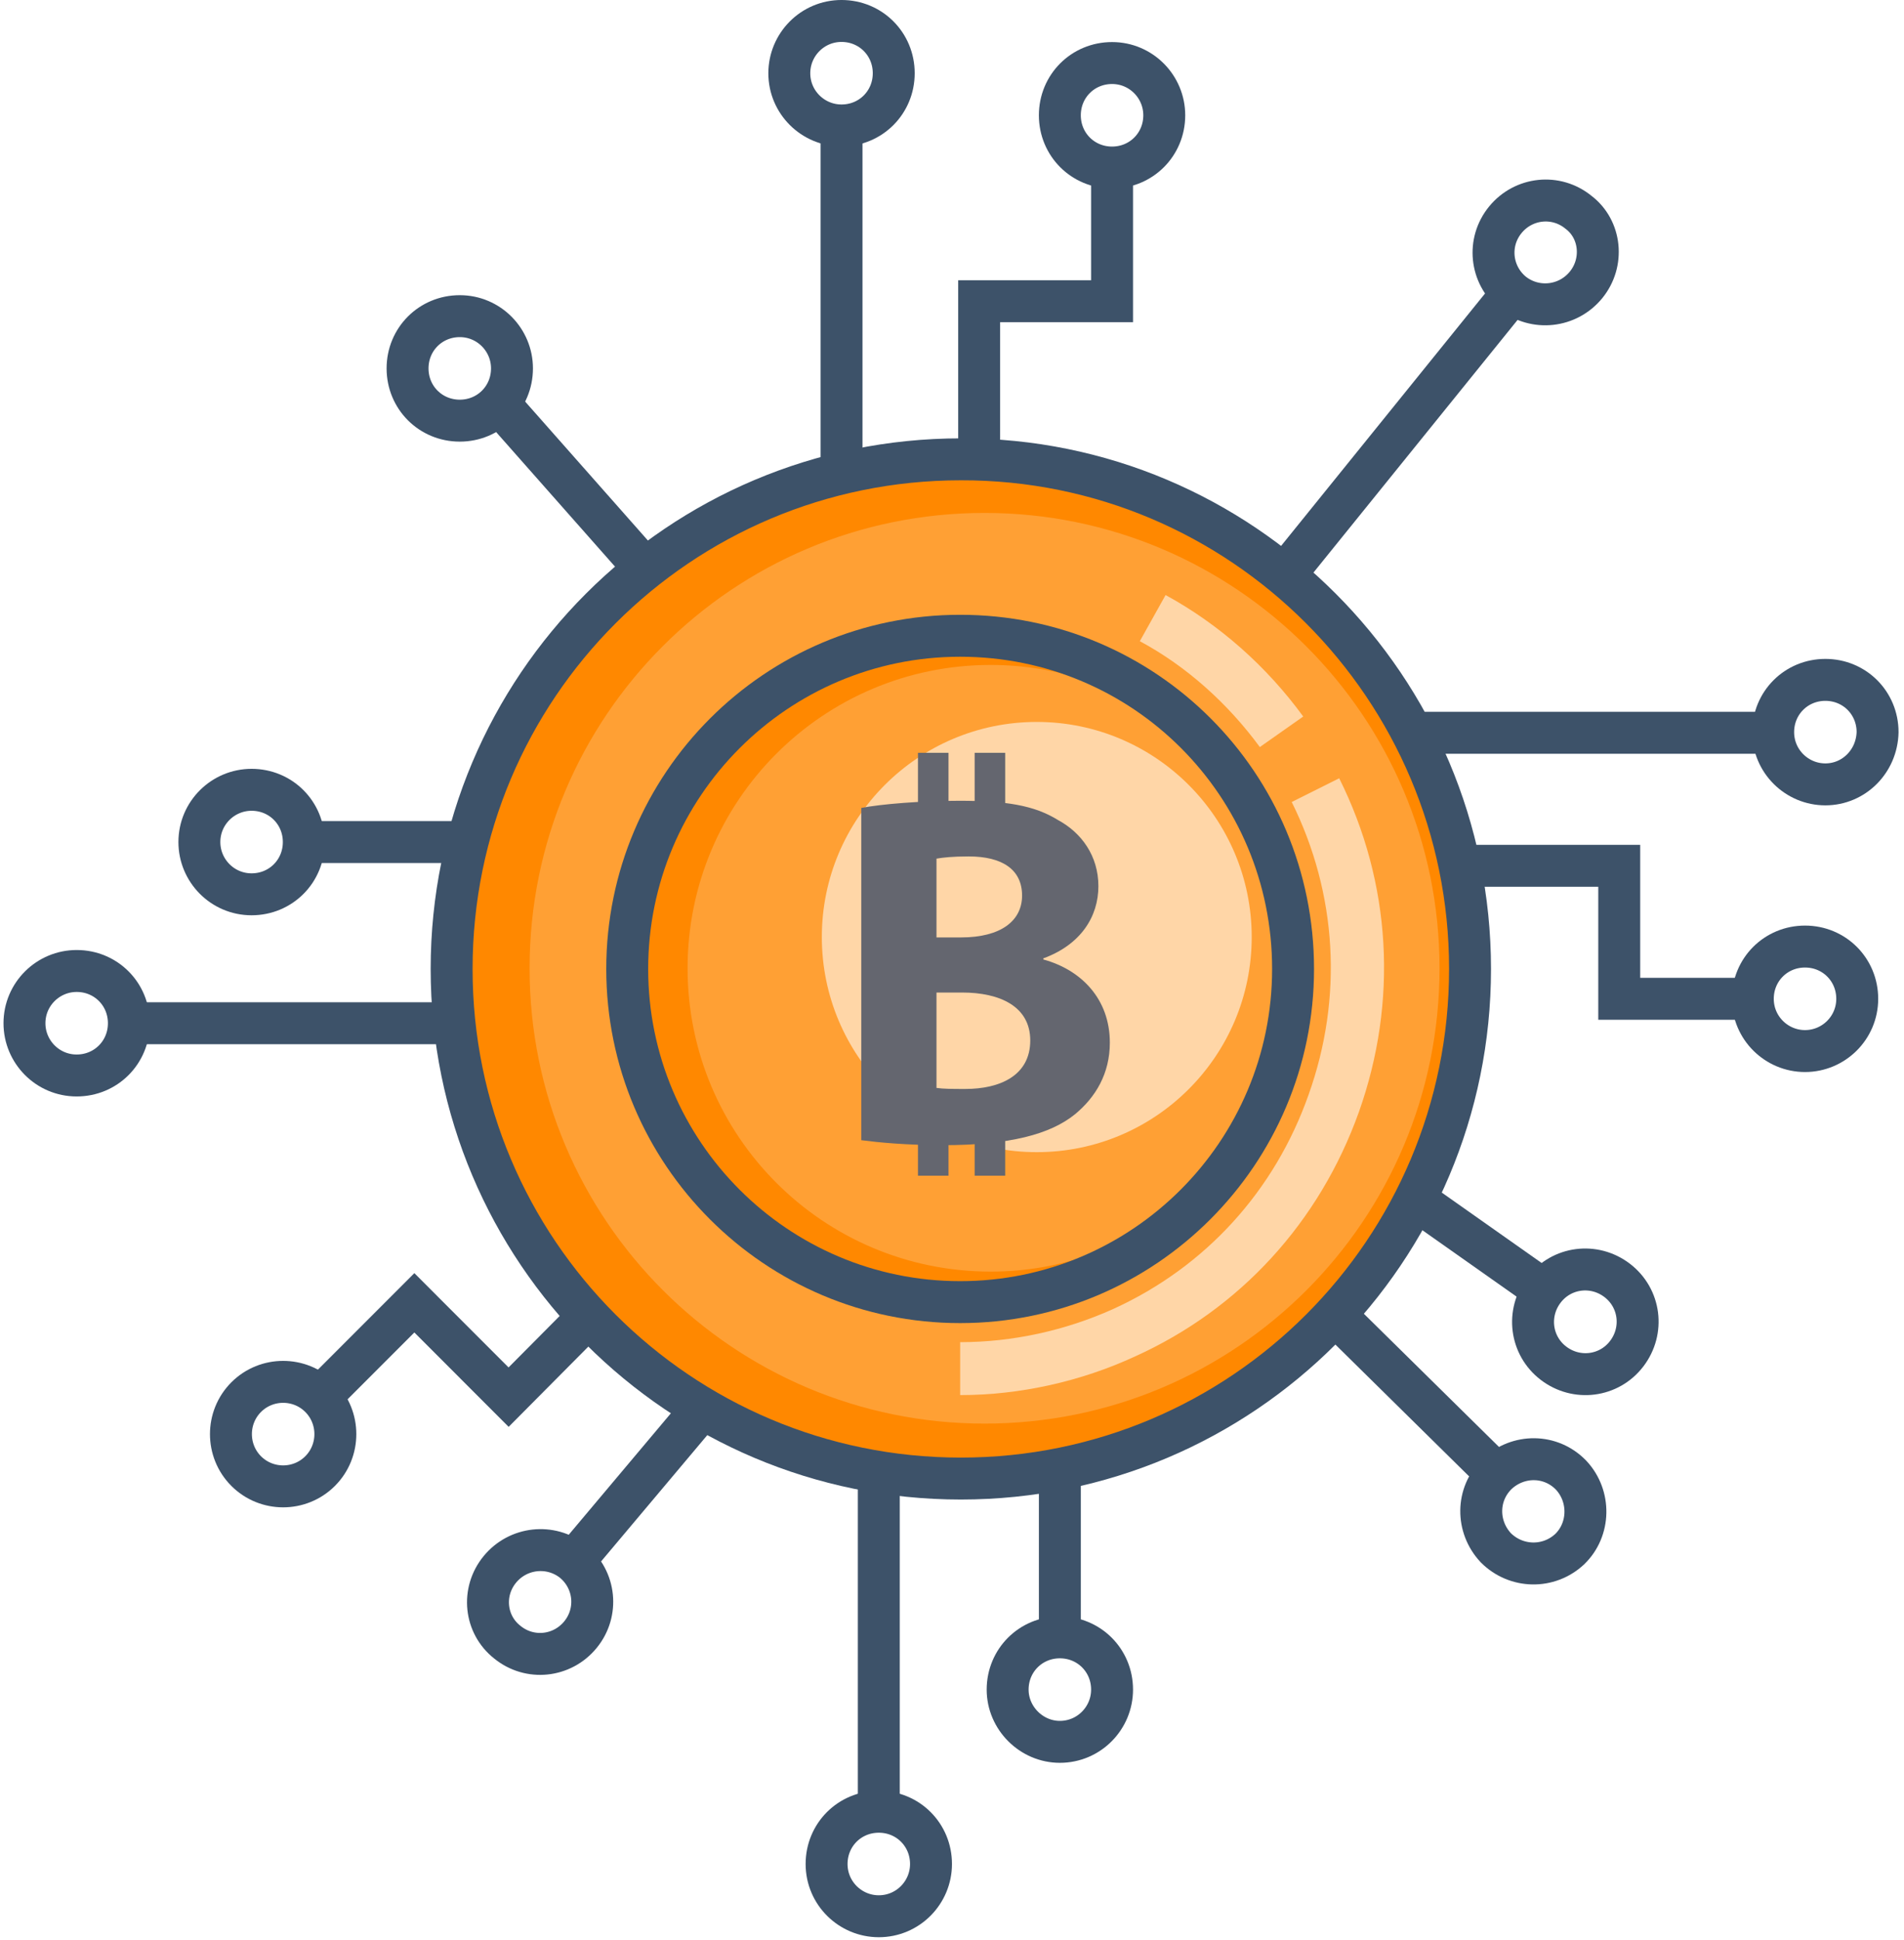 <svg width="218" height="222" viewBox="0 0 218 222" fill="none" xmlns="http://www.w3.org/2000/svg">
<path d="M112.109 53.187V34.472H127.326V19.174" stroke="#3D5269" stroke-width="4.8" stroke-miterlimit="10"/>
<path d="M133.303 13.194C133.303 16.533 130.664 19.173 127.325 19.173C123.987 19.173 121.348 16.533 121.348 13.194C121.348 9.855 123.987 7.214 127.325 7.214C130.664 7.214 133.303 9.932 133.303 13.194Z" stroke="#3D5269" stroke-width="4.8" stroke-miterlimit="10"/>
<path d="M166.686 99.082H185.395V114.302H200.689" stroke="#3D5269" stroke-width="4.8" stroke-miterlimit="10"/>
<path d="M206.667 120.282C203.407 120.282 200.689 117.642 200.689 114.302C200.689 110.963 203.329 108.323 206.667 108.323C210.005 108.323 212.645 110.963 212.645 114.302C212.645 117.642 209.928 120.282 206.667 120.282Z" stroke="#3D5269" stroke-width="4.8" stroke-miterlimit="10"/>
<path d="M71.43 146.607L58.233 159.887L47.441 149.092L36.65 159.887" stroke="#3D5269" stroke-width="4.8" stroke-miterlimit="10"/>
<path d="M28.188 159.886C30.517 157.556 34.321 157.556 36.65 159.886C38.979 162.216 38.979 166.021 36.65 168.35C34.321 170.68 30.517 170.68 28.188 168.35C25.859 166.021 25.859 162.216 28.188 159.886Z" stroke="#3D5269" stroke-width="4.8" stroke-miterlimit="10"/>
<path d="M55.9 44.799L75.464 66.931" stroke="#3D5269" stroke-width="4.8" stroke-miterlimit="10"/>
<path d="M58.62 42.159C58.62 45.498 55.98 48.139 52.642 48.139C49.304 48.139 46.664 45.498 46.664 42.159C46.664 38.82 49.304 36.18 52.642 36.18C55.98 36.18 58.62 38.898 58.62 42.159Z" stroke="#3D5269" stroke-width="4.8" stroke-miterlimit="10"/>
<path d="M96.352 13.193V55.516" stroke="#3D5269" stroke-width="4.8" stroke-miterlimit="10"/>
<path d="M102.329 8.379C102.329 11.718 99.689 14.358 96.351 14.358C93.09 14.358 90.373 11.718 90.373 8.379C90.373 5.117 93.013 2.399 96.351 2.399C99.689 2.399 102.329 5.04 102.329 8.379Z" stroke="#3D5269" stroke-width="4.8" stroke-miterlimit="10"/>
<path d="M173.906 32.607L147.355 65.456" stroke="#3D5269" stroke-width="4.8" stroke-miterlimit="10"/>
<path d="M181.591 32.608C179.495 35.17 175.769 35.559 173.207 33.539C170.645 31.443 170.257 27.715 172.353 25.153C174.449 22.59 178.175 22.202 180.737 24.298C183.299 26.24 183.687 30.045 181.591 32.608Z" stroke="#3D5269" stroke-width="4.8" stroke-miterlimit="10"/>
<path d="M64.908 179.611L83.463 157.557" stroke="#3D5269" stroke-width="4.8" stroke-miterlimit="10"/>
<path d="M57.222 179.611C59.318 177.049 63.044 176.66 65.606 178.679C68.168 180.776 68.556 184.504 66.46 187.066C64.364 189.629 60.638 190.017 58.076 187.92C55.514 185.901 55.126 182.174 57.222 179.611Z" stroke="#3D5269" stroke-width="4.8" stroke-miterlimit="10"/>
<path d="M172.196 169.515L151.701 149.324" stroke="#3D5269" stroke-width="4.8" stroke-miterlimit="10"/>
<path d="M179.883 168.816C177.554 166.408 173.827 166.408 171.421 168.66C169.014 170.99 169.014 174.718 171.265 177.125C173.594 179.455 177.321 179.532 179.727 177.28C182.056 175.028 182.134 171.223 179.883 168.816Z" stroke="#3D5269" stroke-width="4.8" stroke-miterlimit="10"/>
<path d="M177.711 148.316L161.951 137.211" stroke="#3D5269" stroke-width="4.8" stroke-miterlimit="10"/>
<path d="M185.163 146.53C182.524 144.511 178.797 144.977 176.779 147.618C174.761 150.258 175.226 153.985 177.866 156.004C180.505 158.023 184.232 157.558 186.25 154.917C188.269 152.277 187.803 148.549 185.163 146.53Z" stroke="#3D5269" stroke-width="4.8" stroke-miterlimit="10"/>
<path d="M204.106 83.861H161.873" stroke="#3D5269" stroke-width="4.8" stroke-miterlimit="10"/>
<path d="M208.997 89.763C205.737 89.763 203.02 87.123 203.02 83.784C203.02 80.445 205.659 77.804 208.997 77.804C212.336 77.804 214.975 80.445 214.975 83.784C214.897 87.123 212.258 89.763 208.997 89.763Z" stroke="#3D5269" stroke-width="4.8" stroke-miterlimit="10"/>
<path d="M100.619 208.498V166.176" stroke="#3D5269" stroke-width="4.8" stroke-miterlimit="10"/>
<path d="M94.641 213.314C94.641 209.974 97.28 207.334 100.618 207.334C103.957 207.334 106.596 209.974 106.596 213.314C106.596 216.575 103.957 219.293 100.618 219.293C97.358 219.293 94.641 216.653 94.641 213.314Z" stroke="#3D5269" stroke-width="4.8" stroke-miterlimit="10"/>
<path d="M121.35 188.541V166.176" stroke="#3D5269" stroke-width="4.8" stroke-miterlimit="10"/>
<path d="M115.371 193.356C115.371 190.016 118.011 187.376 121.349 187.376C124.687 187.376 127.327 190.016 127.327 193.356C127.327 196.617 124.687 199.335 121.349 199.335C118.088 199.335 115.371 196.617 115.371 193.356Z" stroke="#3D5269" stroke-width="4.8" stroke-miterlimit="10"/>
<path d="M13.59 117.098H55.9" stroke="#3D5269" stroke-width="4.8" stroke-miterlimit="10"/>
<path d="M8.779 123.077C12.117 123.077 14.756 120.437 14.756 117.098C14.756 113.758 12.117 111.118 8.779 111.118C5.518 111.118 2.801 113.758 2.801 117.098C2.801 120.359 5.44 123.077 8.779 123.077Z" stroke="#3D5269" stroke-width="4.8" stroke-miterlimit="10"/>
<path d="M33.619 96.363H55.9" stroke="#3D5269" stroke-width="4.8" stroke-miterlimit="10"/>
<path d="M28.806 102.343C32.144 102.343 34.784 99.703 34.784 96.363C34.784 93.024 32.144 90.384 28.806 90.384C25.545 90.384 22.828 93.024 22.828 96.363C22.828 99.625 25.468 102.343 28.806 102.343Z" stroke="#3D5269" stroke-width="4.8" stroke-miterlimit="10"/>
<path d="M168.314 110.885C168.314 143.112 142.23 169.205 110.012 169.205C77.794 169.205 51.709 143.112 51.709 110.885C51.709 78.658 77.794 52.565 110.012 52.565C142.152 52.487 168.314 78.658 168.314 110.885Z" fill="#FFA034"/>
<path d="M109.934 52.488C77.716 52.488 51.631 78.58 51.631 110.808C51.631 143.035 77.716 169.127 109.934 169.127C142.151 169.127 168.236 143.035 168.236 110.808C168.314 78.658 142.151 52.488 109.934 52.488ZM112.728 162.915C84.004 162.915 60.636 139.618 60.636 110.808C60.636 81.997 83.926 58.7 112.728 58.7C141.453 58.7 164.82 81.997 164.82 110.808C164.82 139.618 141.53 162.915 112.728 162.915Z" fill="#FF8800"/>
<path d="M148.051 110.885C148.051 131.93 130.971 149.014 109.932 149.014C88.894 149.014 71.814 131.93 71.814 110.885C71.814 89.84 88.894 72.756 109.932 72.756C131.049 72.756 148.051 89.763 148.051 110.885Z" fill="#FFA034"/>
<path d="M146.965 119.583C143.083 134.493 129.575 145.52 113.427 145.52C94.251 145.52 78.725 129.989 78.725 110.808C78.725 91.627 94.251 76.096 113.427 76.096C128.721 76.096 141.686 86.036 146.344 99.781H146.576C141.841 84.094 127.323 72.601 110.089 72.601C89.05 72.601 71.971 89.685 71.971 110.73C71.971 131.775 89.05 148.859 110.089 148.859C128.177 148.859 143.238 136.279 147.198 119.428H146.965V119.583Z" fill="#FF8800"/>
<path d="M148.051 110.885C148.051 131.93 130.971 149.014 109.932 149.014C88.894 149.014 71.814 131.93 71.814 110.885C71.814 89.84 88.894 72.756 109.932 72.756C131.049 72.756 148.051 89.763 148.051 110.885Z" stroke="#3D5269" stroke-width="4.8" stroke-miterlimit="10"/>
<path d="M168.314 110.885C168.314 143.112 142.23 169.205 110.012 169.205C77.794 169.205 51.709 143.112 51.709 110.885C51.709 78.658 77.794 52.565 110.012 52.565C142.152 52.487 168.314 78.658 168.314 110.885Z" stroke="#3D5269" stroke-width="4.8" stroke-miterlimit="10"/>
<path d="M143.315 107.235C143.315 120.825 132.291 131.852 118.706 131.852C105.12 131.852 94.096 120.825 94.096 107.235C94.096 93.645 105.12 82.618 118.706 82.618C132.291 82.618 143.315 93.645 143.315 107.235Z" fill="#FFD6A7"/>
<path d="M98.611 92.46C100.858 92.019 105.477 91.64 109.846 91.64C115.151 91.64 118.396 92.145 121.142 93.847C123.826 95.297 125.761 97.946 125.761 101.414C125.761 104.882 123.764 108.098 119.457 109.674V109.8C123.826 110.999 127.072 114.341 127.072 119.322C127.072 122.853 125.449 125.565 123.077 127.519C120.269 129.789 115.65 131.051 107.973 131.051C103.729 131.051 100.546 130.735 98.611 130.483V92.46V92.46ZM107.162 107.278H110.033C114.589 107.278 117.023 105.386 117.023 102.486C117.023 99.522 114.776 98.009 110.907 98.009C109.034 98.009 107.973 98.135 107.224 98.261V107.278H107.162ZM107.162 124.493C108.036 124.619 109.034 124.619 110.532 124.619C114.464 124.619 117.959 123.105 117.959 119.07C117.959 115.16 114.464 113.584 110.158 113.584H107.224V124.493H107.162Z" fill="#64666F"/>
<path d="M108.599 86.152H105.104V93.136H108.599V86.152Z" fill="#64666F"/>
<path d="M115.089 86.152H111.594V93.136H115.089V86.152Z" fill="#64666F"/>
<path d="M108.599 127.559H105.104V134.543H108.599V127.559Z" fill="#64666F"/>
<path d="M115.089 127.559H111.594V134.543H115.089V127.559Z" fill="#64666F"/>
<path d="M109.934 159.653V153.596C115.911 153.596 121.967 152.276 127.479 149.791C138.037 144.976 145.956 136.278 149.837 125.251C153.797 114.146 153.098 102.265 147.896 91.781L153.331 89.064C159.308 101.023 160.085 114.612 155.582 127.27C151.079 139.851 141.996 149.791 129.963 155.227C123.752 158.1 116.765 159.653 109.934 159.653Z" fill="#FFD6A7"/>
<path d="M144.245 85.492C140.596 80.522 135.861 76.251 130.504 73.377L133.454 68.097C139.587 71.436 145.021 76.251 149.214 81.997L144.245 85.492Z" fill="#FFD6A7"/>
</svg>
